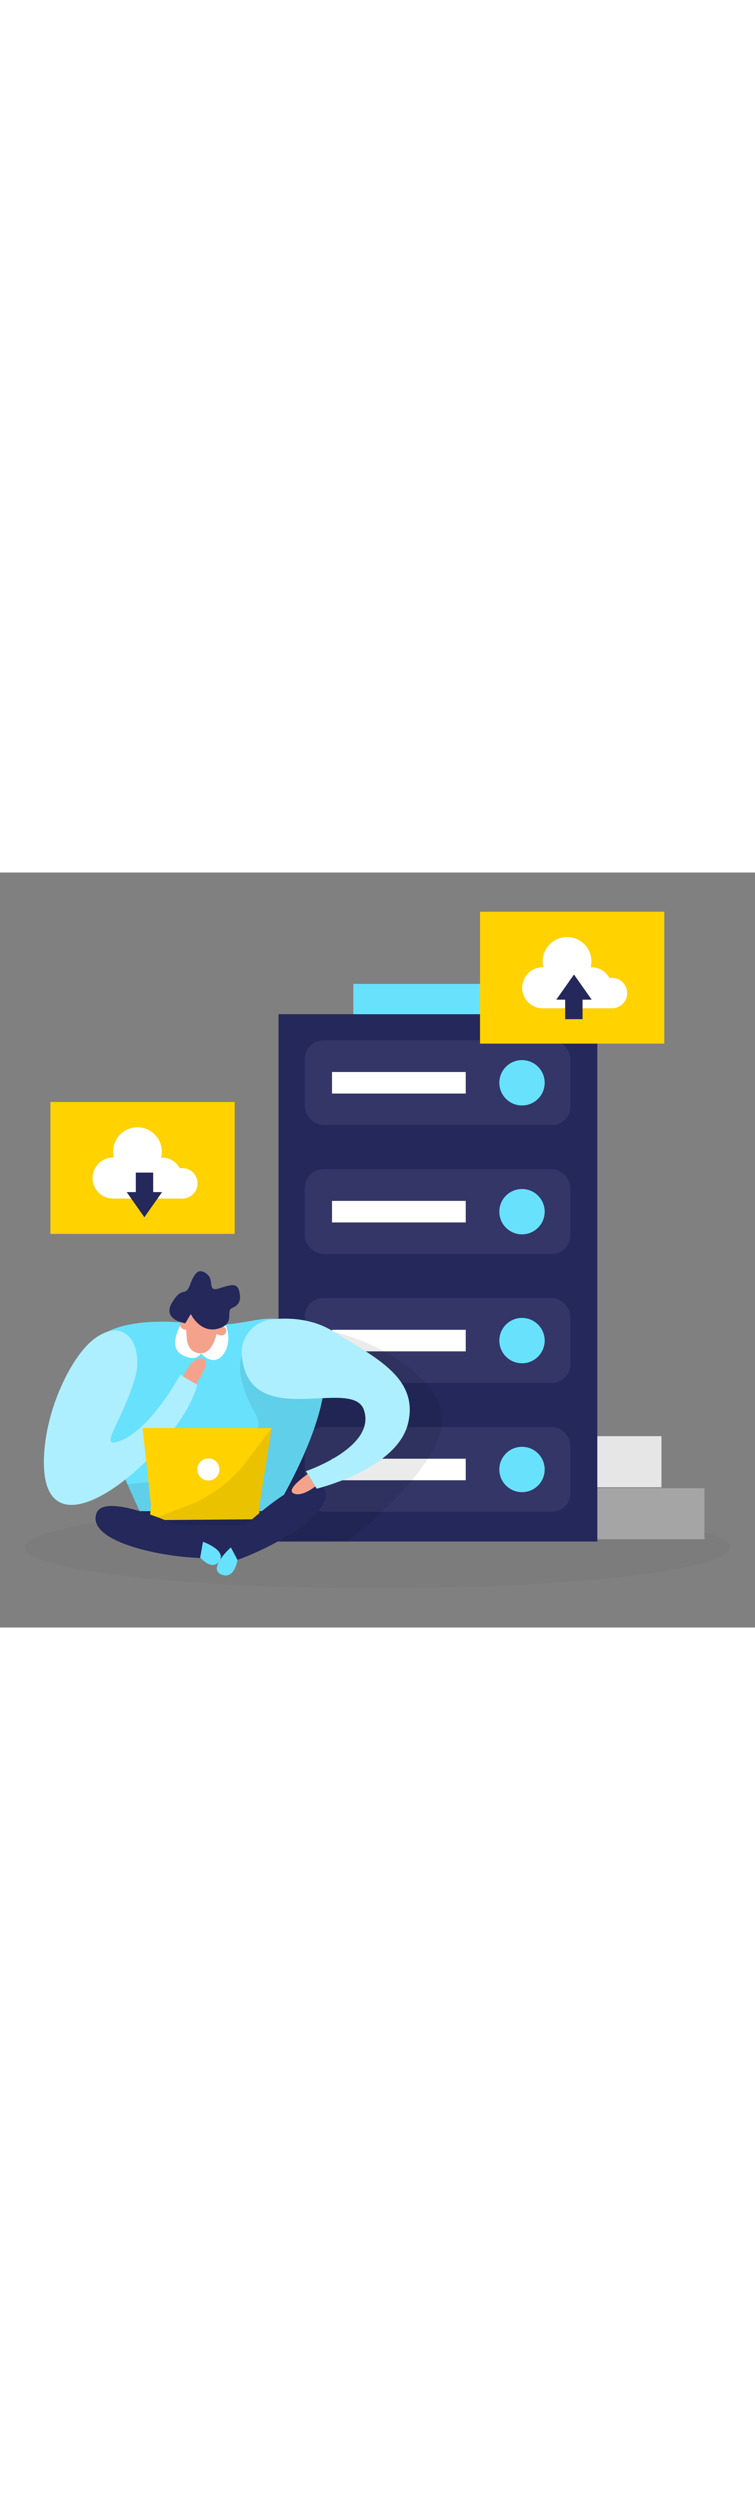 <svg id="_0158_data_maintenance" xmlns="http://www.w3.org/2000/svg" viewBox="0 0 500 500" data-imageid="data-maintenance-3" imageName="Data Maintenance" class="illustrations_image" style="width: 151px;"><rect x="0" y="0" width="500" height="500" fill="#808080" stroke="none"/><defs><style>.cls-1_data-maintenance-3{fill:#fff;}.cls-2_data-maintenance-3{fill:#f4a28c;}.cls-3_data-maintenance-3{opacity:.46;}.cls-3_data-maintenance-3,.cls-4_data-maintenance-3,.cls-5_data-maintenance-3,.cls-6_data-maintenance-3{fill:none;}.cls-7_data-maintenance-3{fill:#a5a5a5;}.cls-8_data-maintenance-3{fill:#e6e6e6;}.cls-4_data-maintenance-3{opacity:.03;}.cls-5_data-maintenance-3{opacity:.07;}.cls-6_data-maintenance-3{opacity:.08;}.cls-9_data-maintenance-3{fill:#24285b;}.cls-10_data-maintenance-3{fill:#000001;}.cls-11_data-maintenance-3{fill:#ffd200;}.cls-12_data-maintenance-3{fill:#68e1fd;}</style></defs><g id="sd_data-maintenance-3" class="cls-4_data-maintenance-3"><ellipse class="cls-10_data-maintenance-3" cx="250" cy="446.92" rx="233.68" ry="27.13"/></g><g id="server_data-maintenance-3"><rect class="cls-8_data-maintenance-3" x="367.59" y="373.28" width="70.46" height="33.84"/><rect class="cls-7_data-maintenance-3" x="367.59" y="407.7" width="98.92" height="33.84"/><rect class="cls-9_data-maintenance-3" x="184.46" y="93.82" width="211.12" height="349.22"/><g class="cls-5_data-maintenance-3"><rect class="cls-1_data-maintenance-3" x="201.86" y="111.09" width="175.9" height="56.17" rx="12.2" ry="12.2"/></g><rect class="cls-12_data-maintenance-3 targetColor" x="234" y="73.77" width="107.47" height="20.06" style="fill: rgb(104, 225, 253);"/><circle class="cls-12_data-maintenance-3 targetColor" cx="345.7" cy="139.25" r="15.02" style="fill: rgb(104, 225, 253);"/><rect class="cls-1_data-maintenance-3" x="219.88" y="132.11" width="88.55" height="14.27"/><g class="cls-5_data-maintenance-3"><rect class="cls-1_data-maintenance-3" x="201.86" y="196.46" width="175.9" height="56.17" rx="12.2" ry="12.2"/></g><circle class="cls-12_data-maintenance-3 targetColor" cx="345.7" cy="224.61" r="15.02" style="fill: rgb(104, 225, 253);"/><rect class="cls-1_data-maintenance-3" x="219.88" y="217.47" width="88.55" height="14.27"/><g class="cls-5_data-maintenance-3"><rect class="cls-1_data-maintenance-3" x="201.86" y="281.82" width="175.9" height="56.17" rx="12.2" ry="12.2"/></g><circle class="cls-12_data-maintenance-3 targetColor" cx="345.7" cy="309.98" r="15.02" style="fill: rgb(104, 225, 253);"/><rect class="cls-1_data-maintenance-3" x="219.88" y="302.84" width="88.55" height="14.27"/><g class="cls-5_data-maintenance-3"><rect class="cls-1_data-maintenance-3" x="201.86" y="367.19" width="175.9" height="56.17" rx="12.2" ry="12.2"/></g><circle class="cls-12_data-maintenance-3 targetColor" cx="345.7" cy="395.34" r="15.02" style="fill: rgb(104, 225, 253);"/><rect class="cls-1_data-maintenance-3" x="219.88" y="388.2" width="88.55" height="14.27"/><g class="cls-6_data-maintenance-3"><path class="cls-10_data-maintenance-3" d="m221.06,304.1s49.36,11.05,68.75,45.39c19.39,34.33-60.09,93.55-60.09,93.55l-55.03.18-12.7-57.52,28.69-40.92,30.38-40.68Z"/></g></g><g id="person_data-maintenance-3"><path class="cls-12_data-maintenance-3 targetColor" d="m120.45,298s-64.51-6.84-62.07,27.29c2.44,34.13,38.59,106.84,38.59,106.84h79.22s60.13-92.22,30.88-121.88c-29.25-29.66-35.92-4.2-86.62-12.26Z" style="fill: rgb(104, 225, 253);"/><polygon class="cls-9_data-maintenance-3" points="96.85 443.22 145.08 456.23 187.85 434.52 194.35 422.95 151.23 422.95 82.63 422.95 96.85 443.22"/><path class="cls-12_data-maintenance-3 targetColor" d="m89.33,334.99c6.04-20.21-5.37-42.28-26.96-26.11-14.8,11.08-32.35,46.42-33.26,79.13-2.1,75.18,90.12-5.7,101.58-48.75l-11.35-6.7s-19.12,36.06-39.96,43.88c-15.03,5.63,1.03-11.58,9.95-41.44Z" style="fill: rgb(104, 225, 253);"/><g class="cls-3_data-maintenance-3"><path class="cls-1_data-maintenance-3" d="m89.33,334.99c6.04-20.21-5.37-42.28-26.96-26.11-14.8,11.08-32.35,46.42-33.26,79.13-2.1,75.18,90.12-5.7,101.58-48.75l-11.35-6.7s-19.12,36.06-39.96,43.88c-15.03,5.63,1.03-11.58,9.95-41.44Z"/></g><path class="cls-1_data-maintenance-3" d="m120.45,298s-9.92,15.61-.2,21.2c9.73,5.59,12.84-.79,12.84-.79,0,0,7.25,8.55,13.72,1.92,6.47-6.63,5.57-19.82-1.04-25.9-6.61-6.08-25.33,3.57-25.33,3.57Z"/><path class="cls-2_data-maintenance-3" d="m122.71,298.51c.42,2.88.77,5.77.87,8.68.13,3.99,1.41,9.92,7.71,11.09,9.71,1.8,12.29-13.56,12.29-13.56,0,0,6.11-14.39-4.4-16.37-9.47-1.78-18.4-3.05-16.46,10.16Z"/><g class="cls-6_data-maintenance-3"><path class="cls-10_data-maintenance-3" d="m160.15,320.17s-6.02,12.65,9.21,38.59c8.72,14.85-18.14,39.63-18.14,39.63l-66.82,6.69,12.56,27.05h79.22s34.81-56.62,37.5-85.76c2.69-29.14-53.53-26.2-53.53-26.2Z"/></g><path class="cls-2_data-maintenance-3" d="m142.97,305.33s.56-4.67,4.62-4.47c4.07.2,2.47,8.91-4.62,4.47Z"/><path class="cls-2_data-maintenance-3" d="m125.05,302.73s1.43-4.48-2.36-5.98c-3.78-1.51-5.94,7.09,2.36,5.98Z"/><polygon class="cls-11_data-maintenance-3" points="100 418.83 94.41 367.9 179.93 367.9 171.4 421.44 172.61 428.3 99.09 428.88 100 418.83"/><path class="cls-12_data-maintenance-3 targetColor" d="m134.42,443.22s16.23,5.67,10.66,13.01c-5.57,7.34-14.39-4.85-14.39-4.85l3.73-8.16Z" style="fill: rgb(104, 225, 253);"/><g class="cls-6_data-maintenance-3"><path class="cls-10_data-maintenance-3" d="m179.93,367.9l-16.96,22.39c-9.89,13.06-23.26,23.09-38.56,28.93l-25.32,9.66,67.8-.54,5.72-.05-1.22-6.86,8.53-53.54Z"/></g><path class="cls-9_data-maintenance-3" d="m122.71,298.51s-15.74-2.26-8.7-13.83c7.04-11.57,8.59-2.9,11.92-11.87,3.32-8.97,6.31-10.7,11.19-6.87,4.87,3.83.15,11.85,7.52,9.6,7.37-2.25,12.4-4.36,13.8,1.74,1.4,6.1.03,9.02-4.74,11.12-4.77,2.09,2.7,10.31-9.22,13.66-11.93,3.35-18.13-9.68-18.13-9.68l-3.63,6.13Z"/><path class="cls-9_data-maintenance-3" d="m134.92,440.39s-65.59-33.48-71.18-15.67c-5.59,17.82,39.61,28.17,68.79,29.24l2.39-13.57Z"/><circle class="cls-1_data-maintenance-3" cx="138.01" cy="395.33" r="7.33"/><path class="cls-9_data-maintenance-3" d="m150.85,443.01s52.31-51.83,63.05-36.56-29.17,38.87-56.65,48.76l-6.4-12.2Z"/><path class="cls-12_data-maintenance-3 targetColor" d="m152.9,446.92s-15.5,13.81-6.53,17.87c8.97,4.06,10.88-9.58,10.88-9.58l-4.35-8.29Z" style="fill: rgb(104, 225, 253);"/><path class="cls-12_data-maintenance-3 targetColor" d="m160.15,320.17c-1.21-12.13,7.6-22.94,19.72-24.24,11.82-1.27,27.37-.49,41.19,8.17,26.81,16.8,56.47,30.21,49.16,60.68-7.31,30.47-60.53,43.26-60.53,43.26l-7.09-11.57s46.91-15.84,38.38-40.63c-7.69-22.33-75.76,14.98-80.81-35.68Z" style="fill: rgb(104, 225, 253);"/><g class="cls-3_data-maintenance-3"><path class="cls-1_data-maintenance-3" d="m160.15,320.17c-1.21-12.13,7.6-22.94,19.72-24.24,11.82-1.27,27.37-.49,41.19,8.17,26.81,16.8,56.47,30.21,49.16,60.68-7.31,30.47-60.53,43.26-60.53,43.26l-7.09-11.57s46.91-15.84,38.38-40.63c-7.69-22.33-75.76,14.98-80.81-35.68Z"/></g><path class="cls-2_data-maintenance-3" d="m203.77,398.39s-14.8,10.01-9.42,12.76c5.38,2.76,14.44-4.57,14.44-4.57l-5.03-8.19Z"/><path class="cls-2_data-maintenance-3" d="m121.33,333.73s5.3-12.99,12.56-11.94c7.26,1.05-4.07,16.96-4.07,16.96l-8.49-5.01Z"/></g><g id="up_data-maintenance-3"><rect class="cls-11_data-maintenance-3" x="317.9" y="25.95" width="122.03" height="87.37"/><path class="cls-1_data-maintenance-3" d="m415.34,79.84c0-5.57-4.52-10.08-10.08-10.08-.55,0-1.09.06-1.62.14-2.29-4.26-6.79-7.16-11.97-7.16-.17,0-.33.02-.5.03.31-1.25.5-2.56.5-3.91,0-8.91-7.22-16.14-16.14-16.14s-16.14,7.22-16.14,16.14c0,1.35.18,2.66.5,3.91-.17,0-.33-.03-.5-.03-7.51,0-13.59,6.09-13.59,13.59s6.09,13.59,13.59,13.59h47.18v-.09c4.94-.64,8.77-4.86,8.77-9.99Z"/><polygon class="cls-9_data-maintenance-3" points="391.84 84.2 380.12 67.55 368.4 84.2 374.28 84.2 374.28 97.12 385.8 97.12 385.8 84.2 391.84 84.2"/></g><g id="down_data-maintenance-3"><rect class="cls-11_data-maintenance-3" x="33.39" y="151.95" width="122.03" height="87.37"/><path class="cls-1_data-maintenance-3" d="m130.83,205.84c0-5.57-4.52-10.08-10.08-10.08-.55,0-1.09.06-1.62.14-2.29-4.26-6.79-7.16-11.97-7.16-.17,0-.33.02-.5.03.31-1.25.5-2.56.5-3.91,0-8.91-7.22-16.14-16.14-16.14s-16.14,7.22-16.14,16.14c0,1.35.18,2.66.5,3.91-.17,0-.33-.03-.5-.03-7.51,0-13.59,6.09-13.59,13.59s6.09,13.59,13.59,13.59h47.18v-.09c4.94-.64,8.77-4.86,8.77-9.99Z"/><polygon class="cls-9_data-maintenance-3" points="83.89 211.64 95.61 228.29 107.33 211.64 101.45 211.64 101.45 198.72 89.93 198.72 89.93 211.64 83.89 211.64"/></g></svg>